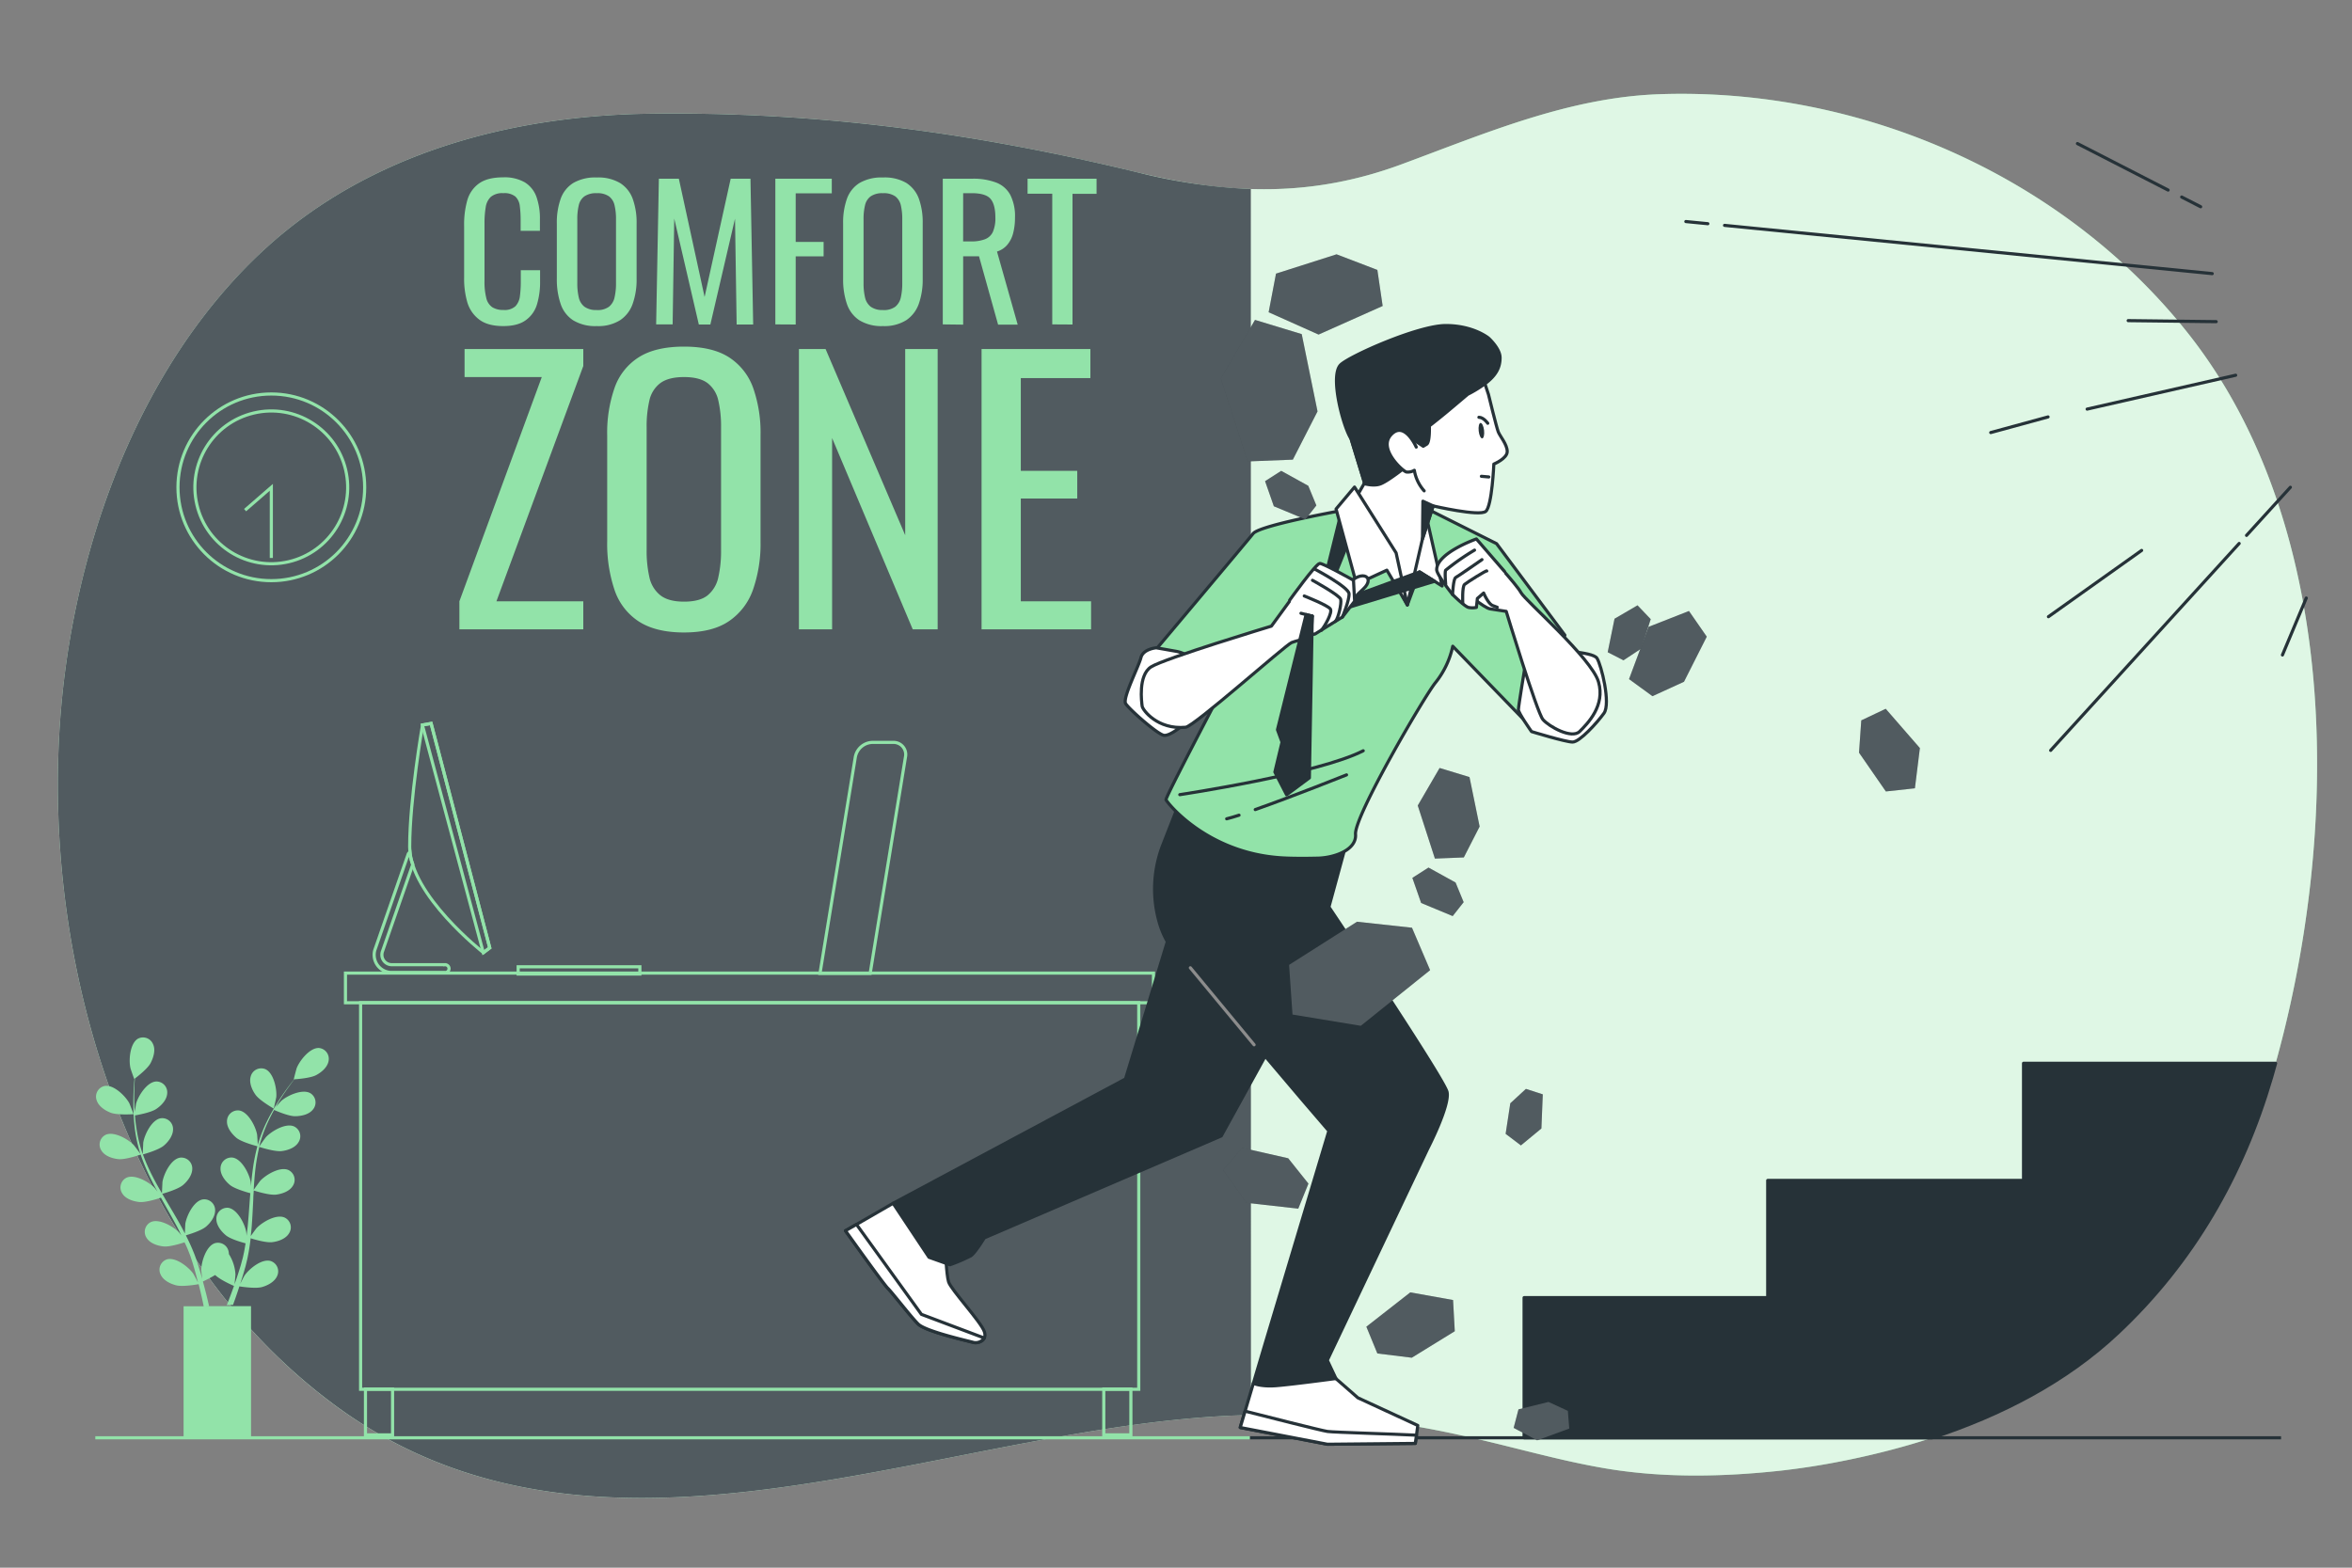 <svg xmlns="http://www.w3.org/2000/svg" viewBox="0 0 750 500"><rect x="0" y="0" width="750" height="500" fill="#808080" stroke="none"/><g id="background-simple"><path d="M697.61,106.17c50.1,63.21,48.73,162.47,26.73,237.52-9.16,31.25-25,58.86-48.85,81.32-24.64,23.26-58.64,35.56-91.35,41.62q-8.07,1.49-16.21,2.41c-18.28,2-37.34,2.38-55.44-.62-33.6-5.56-63.08-20.11-123.18-16.75-92.44,5.17-198.52,57.91-282-3.1C36.82,397,9.16,295.6,21.16,211.25a275,275,0,0,1,7.37-35.17c10-35.85,28.25-71.42,56.41-97.06,33.46-30.46,78.49-42.17,122.32-42.75,53.66-.7,103.82,6.16,155.53,18.73,29.19,7.09,55.4,8,84-2.55,26.85-9.91,53.41-21.39,82.31-22.4C594.08,27.79,658.41,56.71,697.61,106.17Z" style="fill:#92E3A9"></path><path d="M697.61,106.17c50.1,63.21,48.73,162.47,26.73,237.52-9.16,31.25-25,58.86-48.85,81.32-24.64,23.26-58.64,35.56-91.35,41.62q-8.07,1.49-16.21,2.41c-18.28,2-37.34,2.38-55.44-.62-33.6-5.56-63.08-20.11-123.18-16.75-92.44,5.17-198.52,57.91-282-3.1C36.82,397,9.16,295.6,21.16,211.25a275,275,0,0,1,7.37-35.17c10-35.85,28.25-71.42,56.41-97.06,33.46-30.46,78.49-42.17,122.32-42.75,53.66-.7,103.82,6.16,155.53,18.73,29.19,7.09,55.4,8,84-2.55,26.85-9.91,53.41-21.39,82.31-22.4C594.08,27.79,658.41,56.71,697.61,106.17Z" style="fill:#fff;opacity:0.7"></path></g><g id="interior-zone"><path d="M398.84,60.29a176.36,176.36,0,0,1-36-5.29C311.08,42.43,260.92,35.57,207.26,36.27,163.43,36.85,118.4,48.56,84.94,79c-28.16,25.64-46.39,61.21-56.41,97.06a275,275,0,0,0-7.37,35.17C9.16,295.6,36.82,397,107.35,448.57c83.44,61,189.52,8.27,282,3.1,3.27-.18,6.43-.3,9.53-.38Z" style="fill:#263238"></path><path d="M398.84,60.29a176.36,176.36,0,0,1-36-5.29C311.08,42.43,260.92,35.57,207.26,36.27,163.43,36.85,118.4,48.56,84.94,79c-28.16,25.64-46.39,61.21-56.41,97.06a275,275,0,0,0-7.37,35.17C9.16,295.6,36.82,397,107.35,448.57c83.44,61,189.52,8.27,282,3.1,3.27-.18,6.43-.3,9.53-.38Z" style="fill:#fff;opacity:0.2"></path></g><g id="Clock"><circle cx="86.52" cy="155.43" r="29.77" style="fill:none;stroke:#92E3A9;stroke-miterlimit:10"></circle><circle cx="86.52" cy="155.43" r="24.36" transform="translate(-33.4 24.04) rotate(-13.28)" style="fill:none;stroke:#92E3A9;stroke-miterlimit:10"></circle><polyline points="78.15 162.7 86.52 155.43 86.52 177.96" style="fill:none;stroke:#92E3A9;stroke-miterlimit:10"></polyline></g><g id="Plant"><path d="M35.32,354.9c2.15.82,7.28.46,7.28.46s-1.26-3.31-1.37-3.51c-1.24-2.3-5-6-7.86-5.49a3.47,3.47,0,0,0-2.58,4.47C31.37,352.81,33.5,354.21,35.32,354.9Z" style="fill:#92E3A9"></path><path d="M101.75,334.25c-2.92-.17-6.19,4-7.14,6.41-.08.21-1,3.65-.93,3.65h.06c-.52.65-1.07,1.35-1.66,2.13-1.07,1.45-2.27,3.1-3.45,5a62.36,62.36,0,0,0-3.53,6.26,45.21,45.21,0,0,0-2.91,7.49s0,.06,0,.09c0-.86-.18-3.25-.21-3.43-.46-2.58-2.86-7.28-5.76-7.68a3.47,3.47,0,0,0-3.84,3.45c-.07,2.06,1.52,4,3,5.28,1.71,1.39,6.33,2.59,6.7,2.69a58.79,58.79,0,0,0-1.55,8c-.21,1.58-.37,3.18-.5,4.78,0-.74-.1-1.4-.11-1.49-.46-2.58-2.86-7.28-5.76-7.68a3.47,3.47,0,0,0-3.84,3.44c-.07,2.07,1.52,4.06,3,5.29s5.45,2.36,6.5,2.63l-.15,1.85c-.21,2.95-.41,5.9-.69,8.78-.1,1-.24,2-.37,3,0-.66-.08-1.21-.1-1.29-.45-2.58-2.85-7.28-5.75-7.68A3.47,3.47,0,0,0,69,388.69c-.07,2.06,1.52,4.05,3,5.28s5.08,2.25,6.31,2.58c-.16,1-.33,2-.53,3-.16.67-.26,1.32-.46,2s-.35,1.31-.53,1.95c-.38,1.23-.77,2.5-1.17,3.69-.27.83-.55,1.61-.83,2.4.12-1,.29-3,.29-3.16A13.54,13.54,0,0,0,73,400a4.78,4.78,0,0,0-.09-.76,3.46,3.46,0,0,0-4.37-2.74c-2.79.89-4.35,5.93-4.36,8.55,0,.15.18,1.82.31,2.88-.17-.61-.33-1.2-.51-1.82-.36-1.24-.75-2.46-1.17-3.78-.22-.63-.44-1.27-.67-1.91s-.52-1.29-.78-1.94c-.63-1.5-1.34-3-2.09-4.48,1.08-.32,4.9-1.49,6.4-2.75s3-3.28,2.93-5.35a3.46,3.46,0,0,0-3.9-3.36c-2.9.45-5.2,5.2-5.61,7.78,0,.16-.11,2.05-.13,3.09-.46-.89-.92-1.78-1.41-2.67-1.42-2.56-2.94-5.1-4.45-7.64-.46-.78-.91-1.56-1.36-2.34.38-.11,5-1.4,6.64-2.82,1.49-1.26,3-3.28,2.93-5.34a3.47,3.47,0,0,0-3.91-3.37c-2.89.45-5.2,5.2-5.6,7.79,0,.19-.15,2.9-.15,3.59-1-1.71-2-3.44-2.87-5.18a61.19,61.19,0,0,1-3.21-7.23c.18-.05,5-1.38,6.69-2.83,1.49-1.26,3-3.28,2.92-5.35a3.45,3.45,0,0,0-3.9-3.36c-2.89.45-5.2,5.2-5.6,7.78,0,.21-.16,3.13-.14,3.66-.06-.15-.13-.29-.18-.43a44.68,44.68,0,0,1-1.84-7.72c-.24-1.44-.38-2.84-.48-4.2.91-.15,5.09-.91,6.78-2.05s3.39-2.93,3.5-5a3.46,3.46,0,0,0-3.51-3.77c-2.93.13-5.74,4.6-6.43,7.12,0,.14-.26,1.57-.41,2.62,0-.61-.09-1.25-.11-1.83-.11-2.22-.06-4.25,0-6.05,0-1,.1-1.94.16-2.81.82-.62,4.09-3.17,5-4.92s1.65-4.16.8-6A3.47,3.47,0,0,0,44,331.27c-2.53,1.47-3,6.73-2.42,9.29,0,.22,1.2,3.59,1.24,3.56l.05,0c-.08.83-.15,1.72-.21,2.69-.09,1.81-.18,3.84-.13,6.06A62,62,0,0,0,43,360a45.05,45.05,0,0,0,1.71,7.85l0,.09c-.49-.7-1.94-2.62-2.07-2.75-1.8-1.89-6.4-4.5-9-3.23a3.47,3.47,0,0,0-1.3,5c1.08,1.77,3.51,2.55,5.45,2.74,2.19.21,6.71-1.33,7.07-1.46A61.69,61.69,0,0,0,48,375.79c.7,1.43,1.45,2.85,2.22,4.26-.45-.59-.85-1.12-.92-1.19-1.8-1.89-6.4-4.49-9-3.22a3.47,3.47,0,0,0-1.31,5c1.08,1.76,3.51,2.54,5.45,2.73s5.85-1,6.87-1.38c.31.53.6,1.08.9,1.61,1.45,2.58,2.91,5.15,4.27,7.71.48.9.91,1.81,1.35,2.72-.39-.53-.73-1-.79-1-1.8-1.9-6.4-4.5-9-3.23a3.47,3.47,0,0,0-1.3,5c1.08,1.77,3.5,2.55,5.45,2.74s5.47-.93,6.69-1.33c.42.94.85,1.88,1.21,2.81.24.64.51,1.24.72,1.9l.63,1.92c.36,1.24.74,2.51,1.06,3.72.23.85.43,1.65.63,2.47-.46-.91-1.41-2.66-1.5-2.8-1.5-2.14-5.65-5.41-8.45-4.55a3.47,3.47,0,0,0-2,4.73c.8,1.91,3.08,3.05,5,3.53,2.08.53,6.6-.26,7.17-.36.33,1.35.65,2.66.93,3.9s.47,2.15.67,3.15H58.54v41.67H80.05V416.58H65.47l1.19-.05c-.25-1.11-.52-2.27-.83-3.5s-.72-2.82-1.13-4.31a36.86,36.86,0,0,0,3.91-2.07c1.57,1.55,5.5,3.27,6,3.49-.46,1.3-.93,2.57-1.38,3.76-.31.82-.62,1.61-.92,2.36l2-.09c.19-.54.39-1.1.6-1.67.47-1.33.95-2.75,1.43-4.22.56.09,5.1.79,7.18.22,1.88-.52,4.13-1.71,4.9-3.63a3.47,3.47,0,0,0-2.14-4.69c-2.82-.81-6.9,2.54-8.35,4.72-.09.13-.86,1.62-1.33,2.57.19-.6.38-1.18.58-1.8.38-1.23.73-2.46,1.11-3.79.16-.65.32-1.3.49-2s.28-1.36.42-2.05c.31-1.6.53-3.23.73-4.89,1.07.34,4.91,1.47,6.86,1.24s4.34-1.06,5.39-2.84a3.46,3.46,0,0,0-1.4-5c-2.67-1.22-7.21,1.47-9,3.4-.11.12-1.22,1.65-1.82,2.5.11-1,.22-2,.3-3,.22-2.92.36-5.88.51-8.83,0-.9.1-1.8.15-2.71.38.13,4.91,1.57,7.09,1.32,1.94-.23,4.35-1.06,5.39-2.84a3.47,3.47,0,0,0-1.4-5c-2.66-1.22-7.2,1.48-9,3.41-.13.14-1.72,2.34-2.1,2.92.11-2,.25-4,.46-5.91a62.2,62.2,0,0,1,1.32-7.8c.18.06,4.9,1.59,7.13,1.33,1.94-.23,4.35-1.06,5.39-2.85a3.46,3.46,0,0,0-1.4-5c-2.66-1.22-7.2,1.47-9,3.4-.13.15-1.85,2.52-2.13,3,0-.15.06-.3.1-.45a45.25,45.25,0,0,1,2.71-7.46c.61-1.33,1.26-2.57,1.92-3.76.85.37,4.75,2.05,6.79,2s4.44-.57,5.67-2.23a3.47,3.47,0,0,0-.85-5.09c-2.51-1.5-7.32.68-9.29,2.4-.1.09-1.08,1.17-1.79,2,.31-.53.62-1.09.92-1.6,1.14-1.9,2.29-3.57,3.33-5,.6-.83,1.15-1.57,1.68-2.26,1-.06,5.16-.38,6.93-1.32s3.67-2.55,4-4.59A3.47,3.47,0,0,0,101.75,334.25Z" style="fill:#92E3A9"></path><path d="M87.3,353.58s.78-3.46.8-3.68c.24-2.6-.84-7.78-3.53-8.92a3.46,3.46,0,0,0-4.61,2.3c-.61,2,.39,4.32,1.53,5.9C82.83,351.05,87.3,353.58,87.3,353.58Z" style="fill:#92E3A9"></path></g><g id="Desk"><rect x="110.16" y="310.36" width="257.66" height="9.46" style="fill:none;stroke:#92E3A9;stroke-miterlimit:10"></rect><rect x="114.99" y="319.79" width="248.13" height="123.31" style="fill:none;stroke:#92E3A9;stroke-miterlimit:10"></rect><rect x="116.54" y="443.03" width="8.64" height="14.61" style="fill:none;stroke:#92E3A9;stroke-miterlimit:10"></rect><rect x="351.97" y="443.03" width="8.64" height="14.61" style="fill:none;stroke:#92E3A9;stroke-miterlimit:10"></rect><path d="M284.81,236.78h-6.63a5.71,5.71,0,0,0-5.44,4.68l-11.26,69h16l11.25-69A3.87,3.87,0,0,0,284.81,236.78Z" style="fill:none;stroke:#92E3A9;stroke-miterlimit:10"></path><rect x="165.23" y="308.35" width="38.81" height="2.31" style="fill:none;stroke:#92E3A9;stroke-miterlimit:10"></rect><path d="M141.84,307.68H124.92a3.15,3.15,0,0,1-3.14-3,3.74,3.74,0,0,1,.1-1l9.76-28c-.16-.43-.32-.87-.46-1.31a10.68,10.68,0,0,1-.47-2.55,1.17,1.17,0,0,0-.57.66L119.53,303a5.49,5.49,0,0,0-.21,1.85,5.61,5.61,0,0,0,5.6,5.32h16.92a1.24,1.24,0,1,0,0-2.47Z" style="fill:none;stroke:#92E3A9;stroke-miterlimit:10"></path><path d="M137.47,230.74l18.7,71.57-2,1.53s-23.53-18.41-23.53-33.75,4.1-38.87,4.1-38.87Z" style="fill:none;stroke:#92E3A9;stroke-miterlimit:10"></path><polygon points="137.47 230.74 134.69 231.22 154.12 303.84 156.17 302.31 137.47 230.74" style="fill:none;stroke:#92E3A9;stroke-miterlimit:10"></polygon></g><g id="Text"><path d="M160.49,104q-4.94,0-7.66-2.07A10.62,10.62,0,0,1,149,96.35,26.83,26.83,0,0,1,148,88.54V72.12A28.31,28.31,0,0,1,149,63.91a9.91,9.91,0,0,1,3.79-5.43q2.73-1.92,7.66-1.92a12.91,12.91,0,0,1,6.92,1.61,9,9,0,0,1,3.68,4.59,20.62,20.62,0,0,1,1.12,7.18v3.67h-6.15V70.34a34.4,34.4,0,0,0-.26-4.57,5,5,0,0,0-1.4-3.07,5.55,5.55,0,0,0-3.85-1.09,5.73,5.73,0,0,0-4,1.18,5.66,5.66,0,0,0-1.63,3.33,29.5,29.5,0,0,0-.38,5V89.57a20.87,20.87,0,0,0,.58,5.54A4.83,4.83,0,0,0,157,98a6.49,6.49,0,0,0,3.56.86,5.12,5.12,0,0,0,3.79-1.18,5.6,5.6,0,0,0,1.44-3.24,35.78,35.78,0,0,0,.28-4.82V86.18h6.15v3.45a24.64,24.64,0,0,1-1,7.49,9.54,9.54,0,0,1-3.56,5C165.93,103.38,163.55,104,160.49,104Z" style="fill:#92E3A9"></path><path d="M190.29,104a13.52,13.52,0,0,1-7.52-1.84,10,10,0,0,1-4-5.25,24.19,24.19,0,0,1-1.21-8V71.26a22.63,22.63,0,0,1,1.24-7.9,9.81,9.81,0,0,1,4-5,13.91,13.91,0,0,1,7.49-1.75,13.57,13.57,0,0,1,7.46,1.78,10,10,0,0,1,4,5A22.15,22.15,0,0,1,203,71.26V88.94a23,23,0,0,1-1.24,7.92,10.4,10.4,0,0,1-4,5.25A13.06,13.06,0,0,1,190.29,104Zm0-5.11a6.11,6.11,0,0,0,3.9-1.06,5.22,5.22,0,0,0,1.78-3,19.29,19.29,0,0,0,.46-4.5V69.94a18.56,18.56,0,0,0-.46-4.45,4.9,4.9,0,0,0-1.78-2.87,6.37,6.37,0,0,0-3.9-1,6.51,6.51,0,0,0-3.93,1,4.84,4.84,0,0,0-1.81,2.87,18.56,18.56,0,0,0-.46,4.45V90.32a19.29,19.29,0,0,0,.46,4.5,5.15,5.15,0,0,0,1.81,3A6.24,6.24,0,0,0,190.29,98.87Z" style="fill:#92E3A9"></path><path d="M209.23,103.46,210.1,57h6.37l8.21,37.72L233,57h6.31l.86,46.5H234.9l-.52-33.75-7.86,33.75h-3.68L215,69.71l-.51,33.75Z" style="fill:#92E3A9"></path><path d="M247.24,103.46V57h18v4.65H253.73v15.5h8.9v4.6h-8.9v21.75Z" style="fill:#92E3A9"></path><path d="M281.57,104a13.55,13.55,0,0,1-7.52-1.84,10.08,10.08,0,0,1-4-5.25,24.2,24.2,0,0,1-1.2-8V71.26a22.64,22.64,0,0,1,1.23-7.9,9.81,9.81,0,0,1,4-5,13.93,13.93,0,0,1,7.49-1.75A13.63,13.63,0,0,1,289,58.34a10.13,10.13,0,0,1,4,5,22.39,22.39,0,0,1,1.23,7.87V88.94A23.2,23.2,0,0,1,293,96.86a10.51,10.51,0,0,1-4,5.25A13.11,13.11,0,0,1,281.57,104Zm0-5.11a6.16,6.16,0,0,0,3.91-1.06,5.27,5.27,0,0,0,1.78-3,19.89,19.89,0,0,0,.45-4.5V69.94a19.13,19.13,0,0,0-.45-4.45,5,5,0,0,0-1.78-2.87,6.42,6.42,0,0,0-3.91-1,6.51,6.51,0,0,0-3.93,1,4.89,4.89,0,0,0-1.81,2.87,18.56,18.56,0,0,0-.46,4.45V90.32a19.29,19.29,0,0,0,.46,4.5,5.2,5.2,0,0,0,1.81,3A6.24,6.24,0,0,0,281.57,98.87Z" style="fill:#92E3A9"></path><path d="M300.63,103.46V57H310a20.46,20.46,0,0,1,7.69,1.24,8.58,8.58,0,0,1,4.51,4,15,15,0,0,1,1.46,7.14,19.64,19.64,0,0,1-.57,4.91,9.4,9.4,0,0,1-1.84,3.73,7,7,0,0,1-3.33,2.21l6.6,23.31h-6.25l-6.09-21.81h-5.05v21.81ZM307.12,77h2.47a12.26,12.26,0,0,0,4.48-.69A4.59,4.59,0,0,0,316.59,74a10.84,10.84,0,0,0,.81-4.65q0-4.06-1.5-5.88T310,61.61h-2.87Z" style="fill:#92E3A9"></path><path d="M335.54,103.46V61.78h-7.87V57h22v4.82H342v41.68Z" style="fill:#92E3A9"></path><path d="M146.49,200.72v-8.94l26.27-71.52H148.14v-8.94H186v5.41l-27.7,75.05H186v8.94Z" style="fill:#92E3A9"></path><path d="M218.12,201.72q-9,0-14.46-3.53a19.34,19.34,0,0,1-7.72-10.1,46.16,46.16,0,0,1-2.32-15.4V138.8A43.42,43.42,0,0,1,196,123.63a18.88,18.88,0,0,1,7.73-9.71c3.56-2.25,8.37-3.37,14.4-3.37s10.82,1.14,14.35,3.42a19.31,19.31,0,0,1,7.67,9.71,43,43,0,0,1,2.37,15.12v34A44.49,44.49,0,0,1,240.14,188a20.13,20.13,0,0,1-7.67,10.1Q227.18,201.72,218.12,201.72Zm0-9.83q5,0,7.51-2a10.1,10.1,0,0,0,3.42-5.74,38,38,0,0,0,.88-8.66V136.27a36.71,36.71,0,0,0-.88-8.56,9.55,9.55,0,0,0-3.42-5.52c-1.7-1.28-4.2-1.93-7.51-1.93s-5.83.65-7.56,1.93a9.43,9.43,0,0,0-3.48,5.52,36.17,36.17,0,0,0-.88,8.56v39.18a37.49,37.49,0,0,0,.88,8.66,10,10,0,0,0,3.48,5.74Q213.15,191.89,218.12,191.89Z" style="fill:#92E3A9"></path><path d="M254.76,200.72v-89.4h8.5l25.39,59.38V111.32H299v89.4h-7.95l-25.71-61v61Z" style="fill:#92E3A9"></path><path d="M313,200.72v-89.4H347.7v9.27H325.51v29.58h18V159h-18v32.78h22.41v8.94Z" style="fill:#92E3A9"></path></g><g id="Stairs"><path d="M725.64,339.12c-.42,1.53-.86,3.06-1.3,4.57-9.16,31.25-25,58.86-48.85,81.32-16.62,15.69-37.51,26.4-59.38,33.56H486v-44.7h77.68V376.49h81.58V339.12Z" style="fill:#263238;stroke:#263238;stroke-linecap:round;stroke-linejoin:round"></path></g><g id="Floor"><line x1="398.53" y1="458.57" x2="727.38" y2="458.57" style="fill:none;stroke:#263238;stroke-miterlimit:10"></line><line x1="30.39" y1="458.57" x2="398.53" y2="458.57" style="fill:none;stroke:#92E3A9;stroke-miterlimit:10"></line></g><g id="Character"><path d="M284.79,383.78l-15.19,8.77s12.11,17,13.5,18.34,7.26,9,9.69,11.42,16.6,5.54,17.64,5.88,4.5-.34,3.46-3.46-10.72-13.49-11.42-15.91-1-10-1-11.08S284.79,383.78,284.79,383.78Z" style="fill:#fff;stroke:#263238;stroke-linecap:round;stroke-linejoin:round"></path><path d="M293.82,419.2l-20.7-28.68-3.52,2s12.11,17,13.5,18.34,7.26,9,9.69,11.42,16.6,5.54,17.64,5.88a3.27,3.27,0,0,0,3.43-1.41Z" style="fill:#fff;stroke:#263238;stroke-linecap:round;stroke-linejoin:round"></path><path d="M374.16,294.05,358.9,344.13l-74.11,39.65L296.24,401l6.68,2.38a53.45,53.45,0,0,0,6.67-2.86c1.43-1,4.29-5.72,4.29-5.72l75.54-32.5,31-56.27Z" style="fill:#263238;stroke:#263238;stroke-linecap:round;stroke-linejoin:round"></path><polygon points="425.97 439.67 433 445.82 452.1 454.64 451.33 460.36 423.3 460.63 395.48 455.29 399.67 441.19 418.34 437.76 425.97 439.67" style="fill:#fff;stroke:#263238;stroke-linecap:round;stroke-linejoin:round"></polygon><path d="M451.68,457.74c-6.93-.37-26.35-.9-28.37-1.19s-20.48-5-26.28-6.47l-1.55,5.21,27.82,5.34,28-.27Z" style="fill:#fff;stroke:#263238;stroke-linecap:round;stroke-linejoin:round"></path><path d="M461.43,348.29c-1-4.29-37.67-59-37.67-59l5.65-20.72s-37.17,3-53.84-11.27l-4.74,12.13a38.82,38.82,0,0,0-1.13,24.87,27.71,27.71,0,0,0,9.88,14.39l35.59,42,8.58,10L403.4,428.63l-3.73,12.56s2.29,1.14,7.24.76S426,439.67,426,439.67l-2.76-5.83,32-67.43S462.38,352.58,461.43,348.29Z" style="fill:#263238;stroke:#263238;stroke-linecap:round;stroke-linejoin:round"></path><line x1="379.58" y1="308.67" x2="399.9" y2="333.22" style="fill:none;stroke:#8c8c8c;stroke-linecap:round;stroke-linejoin:round"></line><path d="M432,162.08s-30.09,5.21-32.41,8.11S367,209.05,367,209.05l11.75,10.61L397,206.06s-25.47,48.1-25.18,49,13,17,36.7,18.53c3.43.22,7.89.2,11.73.11,5.09-.11,12.39-2.54,12-7.62-.48-5.65,21.91-43.89,25.43-48.29a27.74,27.74,0,0,0,5.57-11.68l23.47,24.25L499,202.58,477.23,173.4l-22.58-11.32Z" style="fill:#92E3A9;stroke:#263238;stroke-linecap:round;stroke-linejoin:round"></path><path d="M376.21,253.45s44.2-6.64,58.49-14" style="fill:none;stroke:#263238;stroke-linecap:round;stroke-linejoin:round"></path><path d="M395.1,260c-1.57.51-2.92.9-3.94,1.15" style="fill:none;stroke:#263238;stroke-linecap:round;stroke-linejoin:round"></path><path d="M429.38,247.14s-17.17,6.87-29.11,11.07" style="fill:none;stroke:#263238;stroke-linecap:round;stroke-linejoin:round"></path><path d="M486.42,211.85s-2.23,13.37-2.23,14.48,4.18,7,4.18,7,10.87,3.34,13.1,3.34,7.79-6.13,10-9.19-.83-15.33-2.23-17.55-14.76-2.51-14.76-2.51Z" style="fill:#fff;stroke:#263238;stroke-linecap:round;stroke-linejoin:round"></path><path d="M375,207.72l-6.3-1.11s-4.18.35-4.88,3.14-5.93,12.91-4.88,14.65,10.11,9.77,12.2,10.12,7-3.84,9.07-5.93c.86-.86,2-4.21,3-7.87A10.38,10.38,0,0,0,375,207.72Z" style="fill:#fff;stroke:#263238;stroke-linecap:round;stroke-linejoin:round"></path><polygon points="448.77 192.93 452.66 182.4 459.86 186.9 453.73 159.85 448.77 192.93" style="fill:#fff;stroke:#263238;stroke-linecap:round;stroke-linejoin:round"></polygon><line x1="396.98" y1="206.06" x2="412.3" y2="196" style="fill:none;stroke:#263238;stroke-linecap:round;stroke-linejoin:round"></line><line x1="404.28" y1="201.16" x2="414.03" y2="200.01" style="fill:none;stroke:#263238;stroke-linecap:round;stroke-linejoin:round"></line><path d="M474.64,125.81s2.56,10.52,3.13,11.95,2.85,4,2.85,6.25-4.27,4-4.27,4-.57,13.37-2.56,15.08S457,161.36,457,161.36l-3.41,10.52-4.83,21.05L431.71,160l3.41-6L430,137.19l43.51-14.79Z" style="fill:#fff;stroke:#263238;stroke-linecap:round;stroke-linejoin:round"></path><path d="M474.41,135s-1.32-1.91-2.82-1.91" style="fill:none;stroke:#263238;stroke-linecap:round;stroke-linejoin:round"></path><path d="M473.24,137.26c.15,1.36-.11,2.5-.58,2.56s-1-1-1.14-2.37.11-2.51.58-2.56S473.08,135.89,473.24,137.26Z" style="fill:#263238"></path><line x1="474.75" y1="152.12" x2="472.38" y2="151.91" style="fill:none;stroke:#263238;stroke-linecap:round;stroke-linejoin:round"></line><polygon points="457.01 161.36 453.73 159.85 453.6 171.88 457.01 161.36" style="fill:#263238;stroke:#263238;stroke-linecap:round;stroke-linejoin:round"></polygon><path d="M474.65,107.83s-4.78-4-13.62-4-30.67,9.74-33.52,12.52c-3.57,3.49.88,20,3.3,23.56L435.12,154l-.17.26c1.43.36,3.75.74,5.43,0,2.6-1.08,8.25-5.64,8.25-5.64l.89-9.16,4.32,2.87,1.08-.65c1.09-.65.87-5.86.87-5.86s.65-.44,4.12-3.26c1.85-1.5,5.28-4.4,8.1-6.8a39.38,39.38,0,0,0,5.5-3.37c3.72-2.78,4.83-5.36,4.83-8.31S474.65,107.83,474.65,107.83Z" style="fill:#263238;stroke:#263238;stroke-linecap:round;stroke-linejoin:round"></path><path d="M451.61,142.59s-3.7-8.53-8-4,3.69,11.66,4.83,11.94A4,4,0,0,0,451,150a13,13,0,0,0,3.13,6.55" style="fill:#fff;stroke:#263238;stroke-linecap:round;stroke-linejoin:round"></path><polygon points="427.45 164.4 421.61 188.06 423.63 188.53 431.06 170.1 427.45 164.4" style="fill:#263238;stroke:#263238;stroke-linecap:round;stroke-linejoin:round"></polygon><polygon points="431.93 155.34 445.19 176.34 448.77 192.93 442.24 181.85 432.56 186.3 426.04 162.34 431.93 155.34" style="fill:#fff;stroke:#263238;stroke-linecap:round;stroke-linejoin:round"></polygon><polygon points="452.66 182.4 430.45 190.5 430.75 193.5 457.46 185.4 452.66 182.4" style="fill:#263238;stroke:#263238;stroke-linecap:round;stroke-linejoin:round"></polygon><path d="M429.17,194.82s1.16-3,5.52-6.94-1.06-7.22-6.3.25S429.17,194.82,429.17,194.82Z" style="fill:#fff;stroke:#263238;stroke-linecap:round;stroke-linejoin:round"></path><path d="M414.17,187.7l-8.75,12s-34.17,10.32-38.37,13-3,11.35-2.84,12.54,4.88,7.56,13.86,6.71c2.7-.26,31.78-26.16,33.78-27s7.94-1.58,10.39-6.13S417,185.84,414.17,187.7Z" style="fill:#fff;stroke:#263238;stroke-linecap:round;stroke-linejoin:round"></path><path d="M411.26,191.39s8.39-11.69,9.59-11.69,10.75,5.38,10.75,5.38l.36,6.67-3.9,5.05-8.71,5.4s-3.9.6-2.7-1.8,1.8-3.9,1.8-3.9l-3.6-.9" style="fill:#fff;stroke:#263238;stroke-linecap:round;stroke-linejoin:round"></path><path d="M415.9,190.08s7.61,3,8.33,4.16-1.79,5.48-2.86,6.79" style="fill:none;stroke:#263238;stroke-linecap:round;stroke-linejoin:round"></path><path d="M418.52,185.08s8.68,4.76,9,6.07-.72,5.95-1.67,7" style="fill:none;stroke:#263238;stroke-linecap:round;stroke-linejoin:round"></path><path d="M419.23,181.51s10.83,5.71,10.95,7.86-2.12,7.43-2.12,7.43" style="fill:none;stroke:#263238;stroke-linecap:round;stroke-linejoin:round"></path><polygon points="418.45 196.5 417.53 248.09 410.27 253.49 406.53 246.23 418.45 196.5" style="fill:#263238;stroke:#263238;stroke-linecap:round;stroke-linejoin:round"></polygon><polygon points="416.49 196.01 407.36 232.74 409.65 238.96 416.49 233.78 418.45 196.5 416.49 196.01" style="fill:#263238;stroke:#263238;stroke-linecap:round;stroke-linejoin:round"></polygon><path d="M467,188.6s6.22,5.27,8.12,5.59,5.18.8,5.18.8,9.81,32.29,11.71,34.5,9.18,6.33,11.71,3.8,8.23-8.23,6-15.83S486.3,191.51,485,189s-11-13-11-13l-6.39,9.21Z" style="fill:#fff;stroke:#263238;stroke-linecap:round;stroke-linejoin:round"></path><path d="M479.71,182.21l-8.92-10.32s-12.65,4.44-12.66,9.81c0,1.58,5.06,7.91,5.06,7.91s3.8,3.8,5.07,4.12a6,6,0,0,0,2.53,0l.31-2.85,2-1.74s1.44,3.43,2.89,4l1.44.54" style="fill:#fff;stroke:#263238;stroke-linecap:round;stroke-linejoin:round"></path><path d="M461,186.29s-.35-3.84,0-4.43a76.09,76.09,0,0,1,9.19-6.4" style="fill:none;stroke:#263238;stroke-linecap:round;stroke-linejoin:round"></path><path d="M463.19,189.61s.22-5,1-5.42,8.38-5.7,8.38-5.7" style="fill:none;stroke:#263238;stroke-linecap:round;stroke-linejoin:round"></path><path d="M466.44,192.34s-.24-5.24.58-5.94,7.1-4.65,7.1-4.3" style="fill:none;stroke:#263238;stroke-linecap:round;stroke-linejoin:round"></path></g><g id="Bricks"><polygon points="406.89 87.27 404.54 99.59 420.46 106.71 440.9 97.59 439.21 86.09 426.2 81.11 406.89 87.27" style="fill:#263238"></polygon><polygon points="406.89 87.27 404.54 99.59 420.46 106.71 440.9 97.59 439.21 86.09 426.2 81.11 406.89 87.27" style="fill:#fff;opacity:0.2"></polygon><polygon points="411.06 307.74 412.15 323.58 433.93 327.17 456.03 309.42 450.25 295.89 432.72 293.98 411.06 307.74" style="fill:#263238"></polygon><polygon points="411.06 307.74 412.15 323.58 433.93 327.17 456.03 309.42 450.25 295.89 432.72 293.98 411.06 307.74" style="fill:#fff;opacity:0.2"></polygon><polygon points="396.12 366.1 389.98 373.1 397.48 383.64 413.99 385.49 417.23 377.5 410.78 369.42 396.12 366.1" style="fill:#263238"></polygon><polygon points="396.12 366.1 389.98 373.1 397.48 383.64 413.99 385.49 417.23 377.5 410.78 369.42 396.12 366.1" style="fill:#fff;opacity:0.2"></polygon><polygon points="601.36 252.43 610.62 251.42 612.21 238.59 601.31 226.06 593.52 229.76 592.8 240.06 601.36 252.43" style="fill:#263238"></polygon><polygon points="601.36 252.43 610.62 251.42 612.21 238.59 601.31 226.06 593.52 229.76 592.8 240.06 601.36 252.43" style="fill:#fff;opacity:0.2"></polygon><polygon points="468.59 247.84 459.06 244.94 452.09 256.92 457.56 273.84 466.78 273.47 471.82 263.62 468.59 247.84" style="fill:#263238"></polygon><polygon points="468.59 247.84 459.06 244.94 452.09 256.92 457.56 273.84 466.78 273.47 471.82 263.62 468.59 247.84" style="fill:#fff;opacity:0.2"></polygon><polygon points="463.9 424.58 463.35 414.63 449.71 412.19 435.7 423.14 439.21 431.68 450.19 433.03 463.9 424.58" style="fill:#263238"></polygon><polygon points="463.9 424.58 463.35 414.63 449.71 412.19 435.7 423.14 439.21 431.68 450.19 433.03 463.9 424.58" style="fill:#fff;opacity:0.2"></polygon><polygon points="544.25 203.06 538.57 194.87 525.67 199.94 519.46 216.6 526.93 222.04 536.99 217.44 544.25 203.06" style="fill:#263238"></polygon><polygon points="544.25 203.06 538.57 194.87 525.67 199.94 519.46 216.6 526.93 222.04 536.99 217.44 544.25 203.06" style="fill:#fff;opacity:0.2"></polygon><polygon points="415.09 106.56 400.19 102.03 389.3 120.73 397.85 147.17 412.26 146.6 420.13 131.21 415.09 106.56" style="fill:#263238"></polygon><polygon points="415.09 106.56 400.19 102.03 389.3 120.73 397.85 147.17 412.26 146.6 420.13 131.21 415.09 106.56" style="fill:#fff;opacity:0.2"></polygon><polygon points="455.51 276.7 450.37 279.99 453.17 288 463.23 292.18 466.73 287.74 464.15 281.47 455.51 276.7" style="fill:#263238"></polygon><polygon points="455.51 276.7 450.37 279.99 453.17 288 463.23 292.18 466.73 287.74 464.15 281.47 455.51 276.7" style="fill:#fff;opacity:0.2"></polygon><polygon points="480.11 361.63 484.98 365.32 491.52 359.92 491.96 349.03 486.58 347.29 481.6 351.88 480.11 361.63" style="fill:#263238"></polygon><polygon points="480.11 361.63 484.98 365.32 491.52 359.92 491.96 349.03 486.58 347.29 481.6 351.88 480.11 361.63" style="fill:#fff;opacity:0.2"></polygon><polygon points="408.55 150.17 403.4 153.46 406.2 161.47 416.26 165.65 419.76 161.21 417.18 154.94 408.55 150.17" style="fill:#263238"></polygon><polygon points="408.55 150.17 403.4 153.46 406.2 161.47 416.26 165.65 419.76 161.21 417.18 154.94 408.55 150.17" style="fill:#fff;opacity:0.2"></polygon><polygon points="526.38 197.48 522.17 193.06 514.84 197.34 512.66 208.02 517.69 210.6 523.35 206.87 526.38 197.48" style="fill:#263238"></polygon><polygon points="526.38 197.48 522.17 193.06 514.84 197.34 512.66 208.02 517.69 210.6 523.35 206.87 526.38 197.48" style="fill:#fff;opacity:0.2"></polygon><polygon points="484.21 449.5 482.67 455.41 490.17 459.38 500.4 455.62 499.95 449.98 493.79 447.14 484.21 449.5" style="fill:#263238"></polygon><polygon points="484.21 449.5 482.67 455.41 490.17 459.38 500.4 455.62 499.95 449.98 493.79 447.14 484.21 449.5" style="fill:#fff;opacity:0.2"></polygon></g><g id="Lines"><line x1="549.92" y1="71.88" x2="705.43" y2="87.27" style="fill:none;stroke:#263238;stroke-linecap:round;stroke-linejoin:round"></line><line x1="537.58" y1="70.66" x2="544.59" y2="71.35" style="fill:none;stroke:#263238;stroke-linecap:round;stroke-linejoin:round"></line><line x1="712.9" y1="119.68" x2="665.54" y2="130.48" style="fill:none;stroke:#263238;stroke-linecap:round;stroke-linejoin:round"></line><line x1="714.02" y1="173.33" x2="653.91" y2="239.33" style="fill:none;stroke:#263238;stroke-linecap:round;stroke-linejoin:round"></line><line x1="730.35" y1="155.41" x2="716.37" y2="170.76" style="fill:none;stroke:#263238;stroke-linecap:round;stroke-linejoin:round"></line><line x1="653.08" y1="132.97" x2="634.8" y2="137.96" style="fill:none;stroke:#263238;stroke-linecap:round;stroke-linejoin:round"></line><line x1="706.69" y1="102.59" x2="678.63" y2="102.26" style="fill:none;stroke:#263238;stroke-linecap:round;stroke-linejoin:round"></line><line x1="735.42" y1="190.74" x2="727.82" y2="208.9" style="fill:none;stroke:#263238;stroke-linecap:round;stroke-linejoin:round"></line><line x1="682.92" y1="175.55" x2="653.2" y2="196.69" style="fill:none;stroke:#263238;stroke-linecap:round;stroke-linejoin:round"></line><line x1="691.36" y1="60.62" x2="662.45" y2="45.79" style="fill:none;stroke:#263238;stroke-linecap:round;stroke-linejoin:round"></line><line x1="701.74" y1="65.94" x2="695.69" y2="62.84" style="fill:none;stroke:#263238;stroke-linecap:round;stroke-linejoin:round"></line></g></svg>